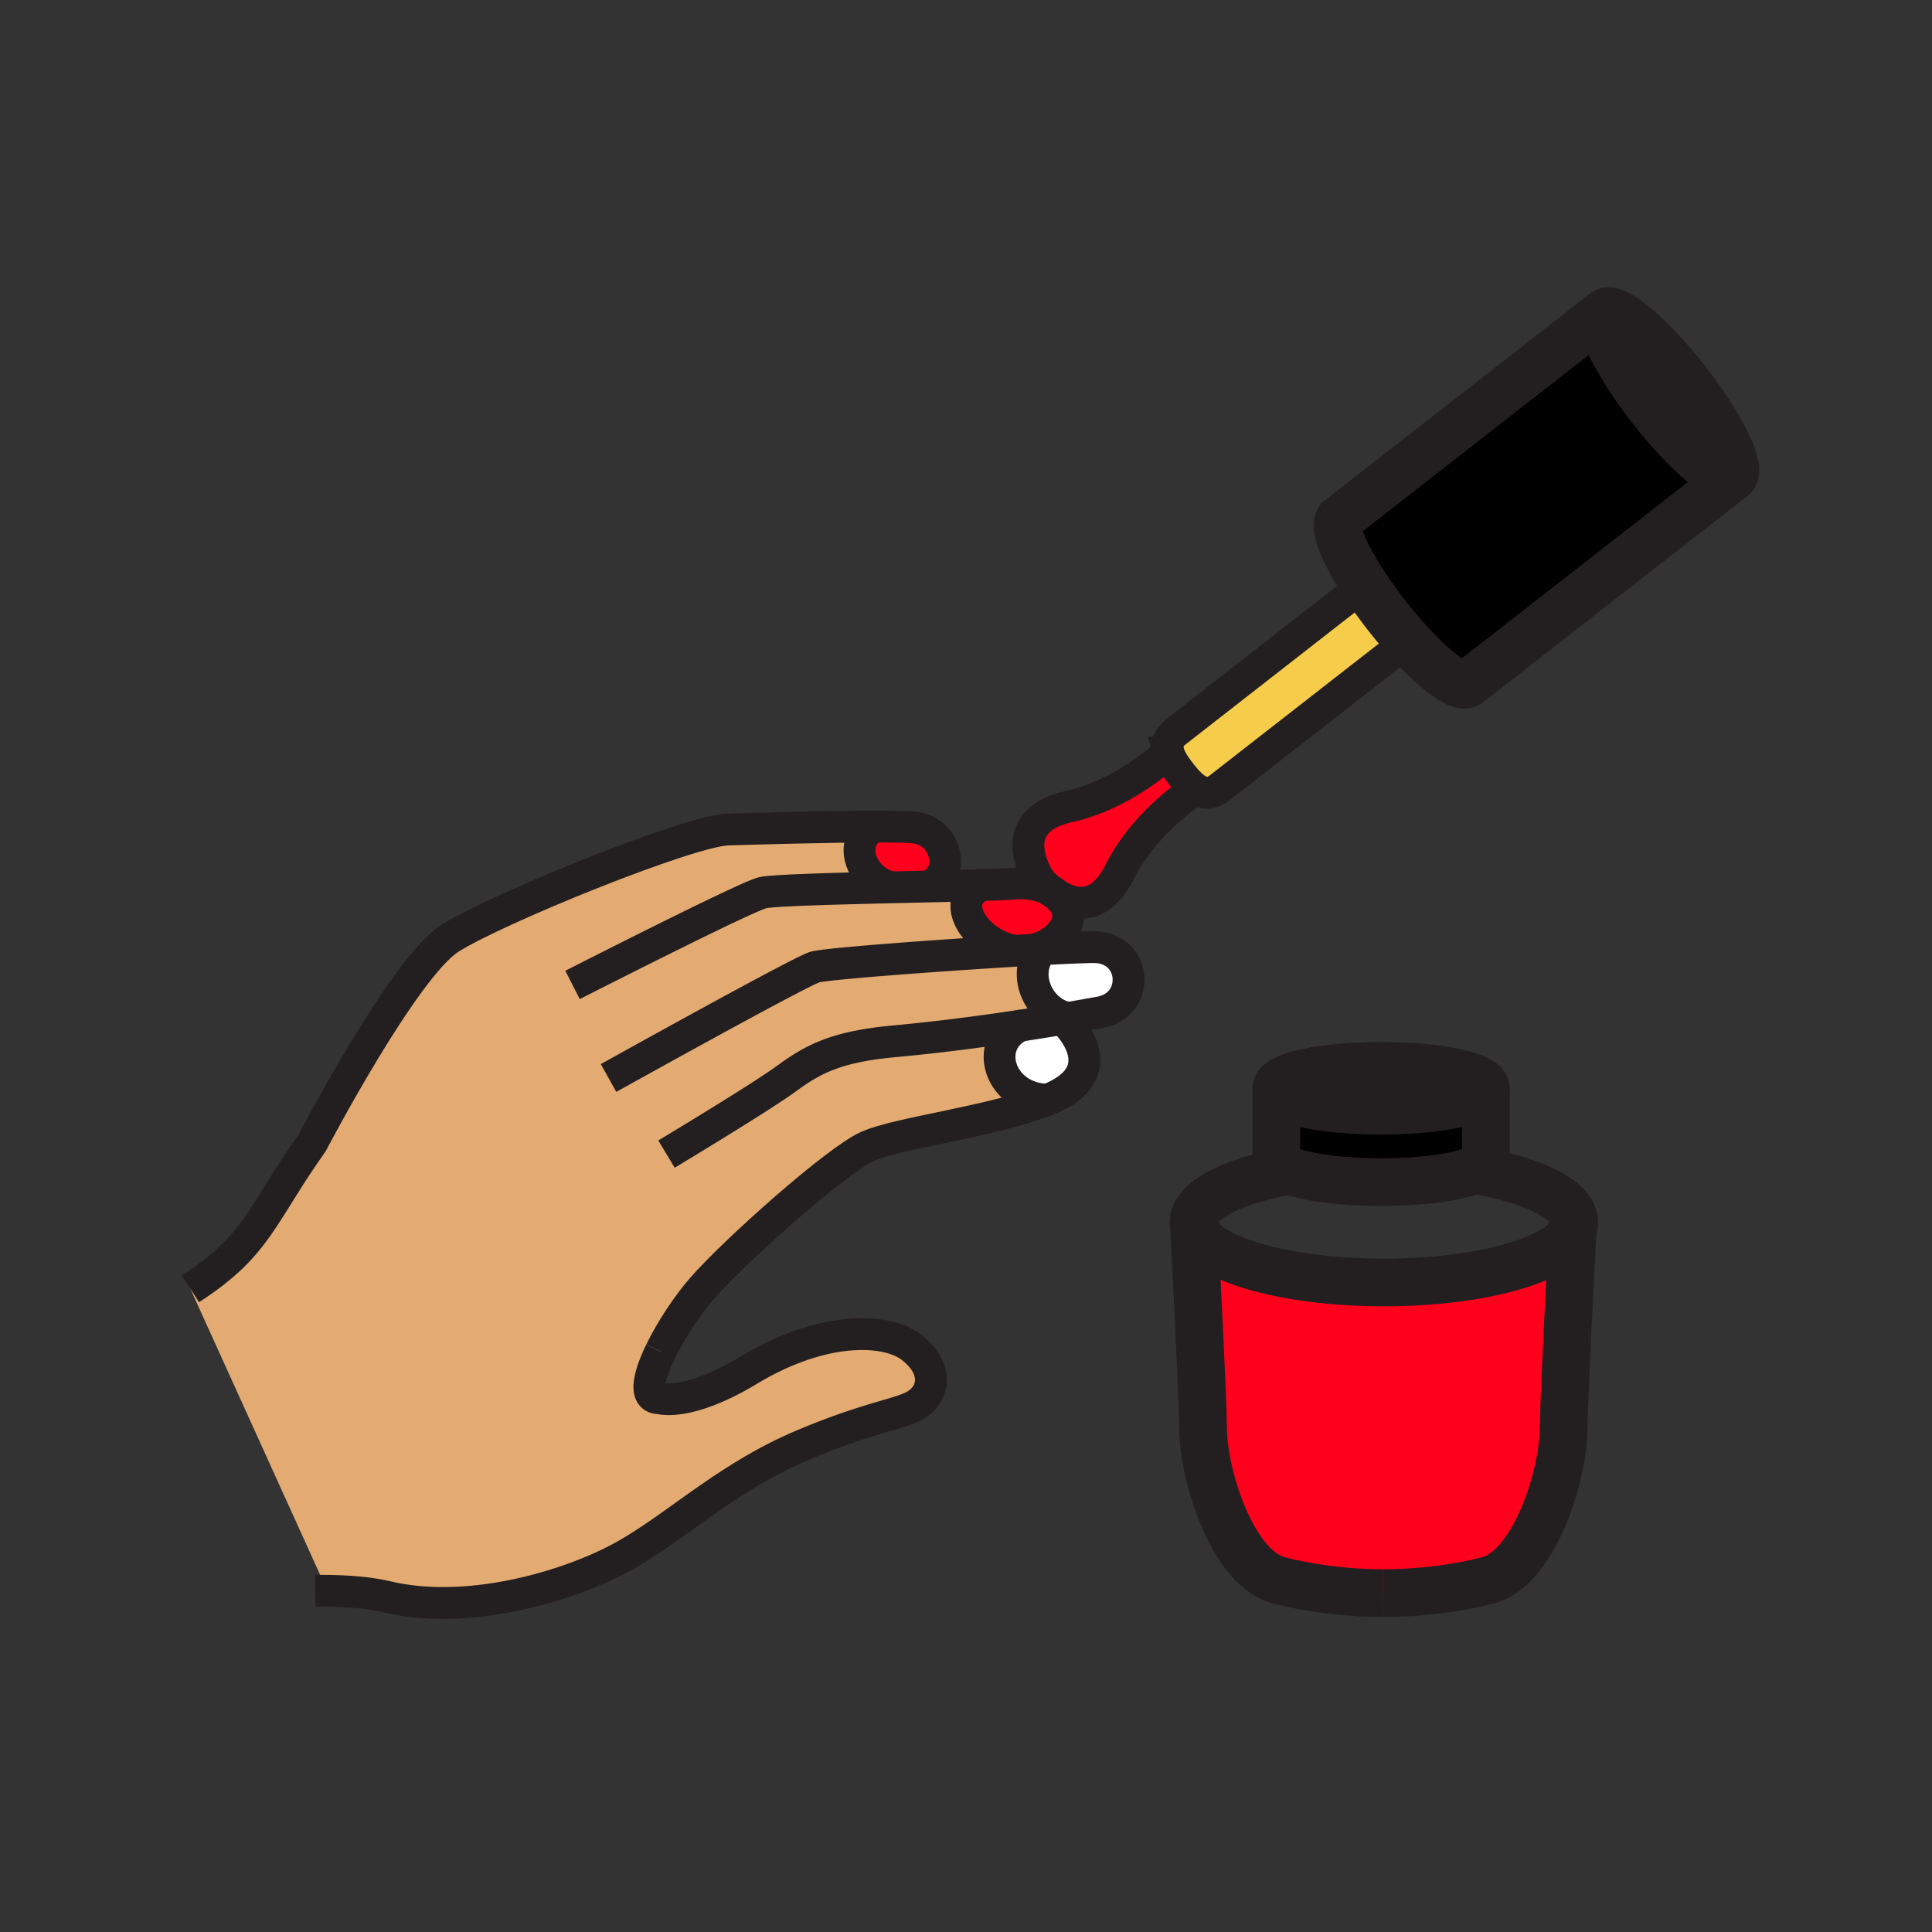 <?xml version="1.0"?><svg xmlns="http://www.w3.org/2000/svg" width="850.394" height="850.394" viewBox="0 0 850.394 850.394" overflow="visible"><rect x="0" y="0" width="850.394" height="850.394" fill="#333333" stroke="none"/><path d="M568.21 515.47c-4.06-1.47-6.39-3.189-6.39-5.02l-.03-.101v-31.33c0 5.461 20.64 9.881 46.12 9.881 25.479 0 46.13-4.42 46.13-9.881v31.7l.03-.27c0 1.63-1.851 3.17-5.12 4.53-7.67 3.18-23.15 5.35-41.01 5.35-16.92.001-31.71-1.949-39.73-4.859z"></path><path d="M607.91 469.14c25.479 0 46.13 4.42 46.13 9.88 0 5.461-20.65 9.881-46.13 9.881-25.48 0-46.12-4.42-46.12-9.881 0-5.46 20.64-9.88 46.12-9.88zM762.83 209.98c-4.28 3.34-20.41-10.17-36.03-30.2-15.609-20.01-24.78-38.95-20.49-42.29 4.29-3.35 20.421 10.16 36.03 30.18 15.61 20.03 24.78 38.96 20.49 42.31z"></path><path d="M762.83 209.98l-116.78 91.07c-3.68 2.2-14.569-5.95-26.64-19.37a202.907 202.907 0 0 1-9.17-10.96 199.27 199.27 0 0 1-9.82-13.72c-9.34-14.32-13.95-26.02-10.67-28.58l.05-.09 116.51-90.84c-4.29 3.34 4.881 22.28 20.49 42.29 15.62 20.03 31.75 33.54 36.03 30.2z"></path><path d="M526.45 347.28c-2.34-1.55-4.57-4.06-6.8-6.93-2.5-3.2-4.57-6.28-5.341-9.2a8.93 8.93 0 0 1-.35-2.41c0-2.39 1.1-4.66 3.82-6.78l80.96-63.14 1.68-1.82c2.86 4.39 6.16 9.03 9.82 13.72 3.069 3.93 6.149 7.61 9.17 10.96l-1.41 1.83-80.98 63.14c-3.939 3.08-7.359 2.77-10.569.63z" fill="#f6cc4b"></path><path d="M692.21 541.63c-.15 2.92-3.93 74.79-3.93 86.311 0 22.13-13.48 63.729-34.42 67.92 0 0-19.21 5.319-44.721 5.39h-.47c-25.51-.07-44.72-5.39-44.72-5.39-20.95-4.19-34.42-45.79-34.42-67.92 0-11.421-3.73-83.561-3.95-87.761 3.3 13.601 39.45 24.311 83.56 24.311 42.521-.001 77.651-9.951 83.071-22.861zM519.65 340.35c2.229 2.87 4.46 5.38 6.8 6.93-2.45 1.56-22.771 14.93-33.59 36.48-8.83 17.6-20.36 14.72-27.851 10.01 0-.01-.01-.01-.02-.02-.74-.61-1.521-1.14-2.33-1.61-2.24-1.69-3.9-3.35-4.72-4.21-2.65-4.15-15.551-26.64 12.52-32.89 25.07-5.58 43.78-23.87 43.78-23.87l.069-.02c.772 2.92 2.842 6 5.342 9.2z" fill="#ff001c"></path><path d="M468.31 397.43c4.46 6.77.2 13.37-5.659 17.24-.23.14-.45.28-.67.42-2.681 1.65-5.631 2.73-8.221 3.01-2.359.14-4.819.28-7.33.44-17.279-3.32-29.11-22.13-14.489-28.94 7.27-.23 12.64-.46 14.859-.73 0 0 8.78-.89 15.86 3.27.72.54 1.5 1.09 2.33 1.61.01.01.02.01.02.02 1.22 1.01 2.35 2.21 3.3 3.66zM401.69 364.15c15.29 1.04 19.1 20.97 7.84 25.27l.02.76c-5.48.13-11.21.26-16.96.39v-.01c-12.93-2.38-20.15-19.46-8.18-26.73 7.5-.02 13.7.07 17.28.32z" fill="#ff001c"></path><path d="M483 416.95c17.4 1.32 18.84 25.46 1.06 28.67-4.729.86-9.39 1.67-13.96 2.45-13.71-2.71-20.55-20.351-11.369-30.25 12.569-.68 21.899-1.05 24.269-.87zM469.63 450.43s21.93 21.67-8.45 33.61c-21.229-.33-28.77-24.57-12.199-32.56 6.569-1 13.329-2.091 20.27-3.261l.379 2.211z" fill="#fff"></path><path d="M384.41 363.83c-11.97 7.27-4.75 24.35 8.18 26.73v.01c5.75-.13 11.48-.26 16.96-.39 8.33-.19 16.07-.38 22.391-.58-14.621 6.81-2.79 25.62 14.489 28.94 2.511-.16 4.971-.3 7.33-.44 1.71-.09 3.37-.19 4.971-.28-9.181 9.9-2.341 27.541 11.369 30.25-.279.05-.569.1-.85.149-6.94 1.17-13.7 2.261-20.27 3.261-16.57 7.989-9.03 32.229 12.199 32.56-25.31 9.94-65.75 14.44-79.42 20.62-13.66 6.16-58.36 45.91-72.82 62.52-6.56 7.57-13.64 18.301-18.19 27.71-5.48 11.29-7.37 20.69-.49 20.54 0 0 12.18 4.04 39.37-12.359 32.94-19.84 60.54-18.29 71.28-10.25 10.7 8.04 10.98 17.939 4.57 23.84-6.44 5.91-18.76 5.37-51.95 19.35-33.24 13.95-55.74 35.95-78.77 48.82-23.01 12.89-67.76 26.63-104.22 18.07-7.68-1.79-16.76-2.58-26.54-2.69V700L83.81 567.3c29.75-19.24 30.83-32.16 53.58-64.25 0 0 40.36-77.23 60.74-90.1 20.34-12.91 105-47.25 122.14-47.82 12.61-.41 43.36-1.26 64.14-1.3z" fill="#e3ab72" class="aac-skin-fill"></path><g fill="none" stroke="#231f20"><path d="M461.98 415.09c-2.681 1.65-5.631 2.73-8.221 3.01M465.01 393.77a16.385 16.385 0 0 1 3.3 3.66c4.46 6.77.2 13.37-5.659 17.24M252.01 433.54s75.29-38.4 83.56-40.57c4.31-1.09 30.83-1.79 57.02-2.4 5.75-.13 11.48-.26 16.96-.39 8.33-.19 16.07-.38 22.391-.58 7.27-.23 12.64-.46 14.859-.73 0 0 8.78-.89 15.86 3.27.81.47 1.59 1 2.33 1.61M267.86 474.5s83.84-46.7 90.81-48.83c4.56-1.42 52.61-5.02 87.76-7.13 2.511-.16 4.971-.3 7.33-.44 1.71-.09 3.37-.19 4.971-.28 12.569-.68 21.899-1.05 24.27-.87 17.4 1.32 18.84 25.46 1.06 28.67-4.729.86-9.39 1.67-13.96 2.45-.279.05-.569.1-.85.149-6.94 1.17-13.7 2.261-20.27 3.261-20 3.039-38.34 5.279-55.19 6.85-26.26 2.4-36.15 8.06-47.94 16.65-11.8 8.579-52.49 33.01-52.49 33.01M290.75 594.89c-5.48 11.29-7.37 20.69-.49 20.54 0 0 12.18 4.04 39.37-12.359 32.94-19.84 60.54-18.29 71.28-10.25 10.7 8.04 10.98 17.939 4.57 23.84-6.44 5.91-18.76 5.37-51.95 19.35-33.24 13.95-55.74 35.95-78.77 48.82-23.01 12.89-67.76 26.63-104.22 18.07-7.68-1.79-16.76-2.58-26.54-2.69-1.73-.03-3.48-.03-5.25-.01" stroke-width="14" stroke-miterlimit="10"></path><path d="M469.63 450.43s21.93 21.67-8.45 33.61c-25.31 9.94-65.75 14.44-79.42 20.62-13.66 6.16-58.36 45.91-72.82 62.52-6.56 7.57-13.64 18.301-18.19 27.71M198.13 412.95c20.34-12.91 105-47.25 122.14-47.82 12.61-.41 43.36-1.26 64.14-1.3 7.5-.02 13.7.07 17.28.32 15.29 1.04 19.1 20.97 7.84 25.27M83.81 567.3c29.75-19.24 30.83-32.16 53.58-64.25 0 0 40.36-77.23 60.74-90.1" stroke-width="14" stroke-miterlimit="10"></path><path d="M385.23 363.36c-.28.15-.56.31-.82.47-11.97 7.27-4.75 24.35 8.18 26.73M433.57 388.92c-.58.21-1.12.43-1.63.68-14.621 6.81-2.79 25.62 14.489 28.94h.021M463.38 414.26c-.25.13-.49.27-.729.41-.23.14-.45.28-.67.42-1.25.82-2.341 1.74-3.25 2.73-9.181 9.9-2.341 27.541 11.369 30.25.07.02.141.04.21.05M449.01 451.46c-.01 0-.02.01-.029.021-16.57 7.989-9.03 32.229 12.199 32.56" stroke-width="14" stroke-miterlimit="10"></path><path d="M654.04 479.02c0 5.461-20.65 9.881-46.13 9.881-25.48 0-46.12-4.42-46.12-9.881 0-5.46 20.64-9.88 46.12-9.88 25.48 0 46.13 4.42 46.13 9.88z" stroke-width="21"></path><path d="M654.04 478.61v32.109l.03-.27c0 1.63-1.851 3.17-5.12 4.53-7.67 3.18-23.15 5.35-41.01 5.35-16.921 0-31.71-1.95-39.73-4.86-4.06-1.47-6.39-3.189-6.39-5.02l-.03-.101V478.609" stroke-width="21"></path><path d="M525.58 540.17c-.16-.67-.24-1.34-.24-2.02 0-9.44 15.82-17.721 39.58-22.37l3.29-.311h.04M648.95 514.98c26.2 4.449 43.99 13.149 43.99 23.17 0 1.18-.25 2.34-.73 3.479-5.42 12.91-40.55 22.86-83.07 22.86-44.109 0-80.26-10.71-83.56-24.311" stroke-width="21"></path><path d="M525.57 539.99s0 .06.01.18v.01c.22 4.2 3.95 76.34 3.95 87.761 0 22.13 13.47 63.729 34.42 67.92 0 0 19.21 5.319 44.72 5.39" stroke-width="21"></path><path d="M692.22 541.54s0 .03-.01.09c-.15 2.92-3.93 74.79-3.93 86.311 0 22.13-13.48 63.729-34.42 67.92 0 0-19.21 5.319-44.721 5.39h-.47M762.83 209.98c-4.28 3.34-20.41-10.17-36.03-30.2-15.609-20.01-24.78-38.95-20.49-42.29 4.29-3.35 20.421 10.16 36.03 30.18 15.61 20.03 24.78 38.96 20.49 42.31z" stroke-width="21"></path><path d="M762.83 209.98s-116.78 91.07-116.55 90.93a.79.79 0 0 1-.23.14c-3.68 2.2-14.569-5.95-26.64-19.37a202.907 202.907 0 0 1-9.17-10.96 199.27 199.27 0 0 1-9.82-13.72c-9.34-14.32-13.95-26.02-10.67-28.58l.05-.09 116.51-90.84" stroke-width="21"></path><path d="M618 283.51l-80.98 63.14c-3.939 3.08-7.359 2.77-10.569.63-2.34-1.55-4.57-4.06-6.8-6.93-2.5-3.2-4.57-6.28-5.341-9.2a8.93 8.93 0 0 1-.35-2.41c0-2.39 1.1-4.66 3.82-6.78l80.96-63.14M514.24 331.17s-18.71 18.29-43.78 23.87c-28.07 6.25-15.17 28.74-12.52 32.89.279.43.439.66.439.66" stroke-width="14"></path><path d="M526.69 347.13l-.24.15c-2.45 1.56-22.771 14.93-33.59 36.48-8.83 17.6-20.36 14.72-27.851 10.01 0-.01-.01-.01-.02-.02a33.85 33.85 0 0 1-2.33-1.61c-2.24-1.69-3.9-3.35-4.72-4.21-.36-.39-.561-.62-.561-.62" stroke-width="14"></path></g><path fill="none" d="M0 0h850.394v850.394H0z"></path></svg>
